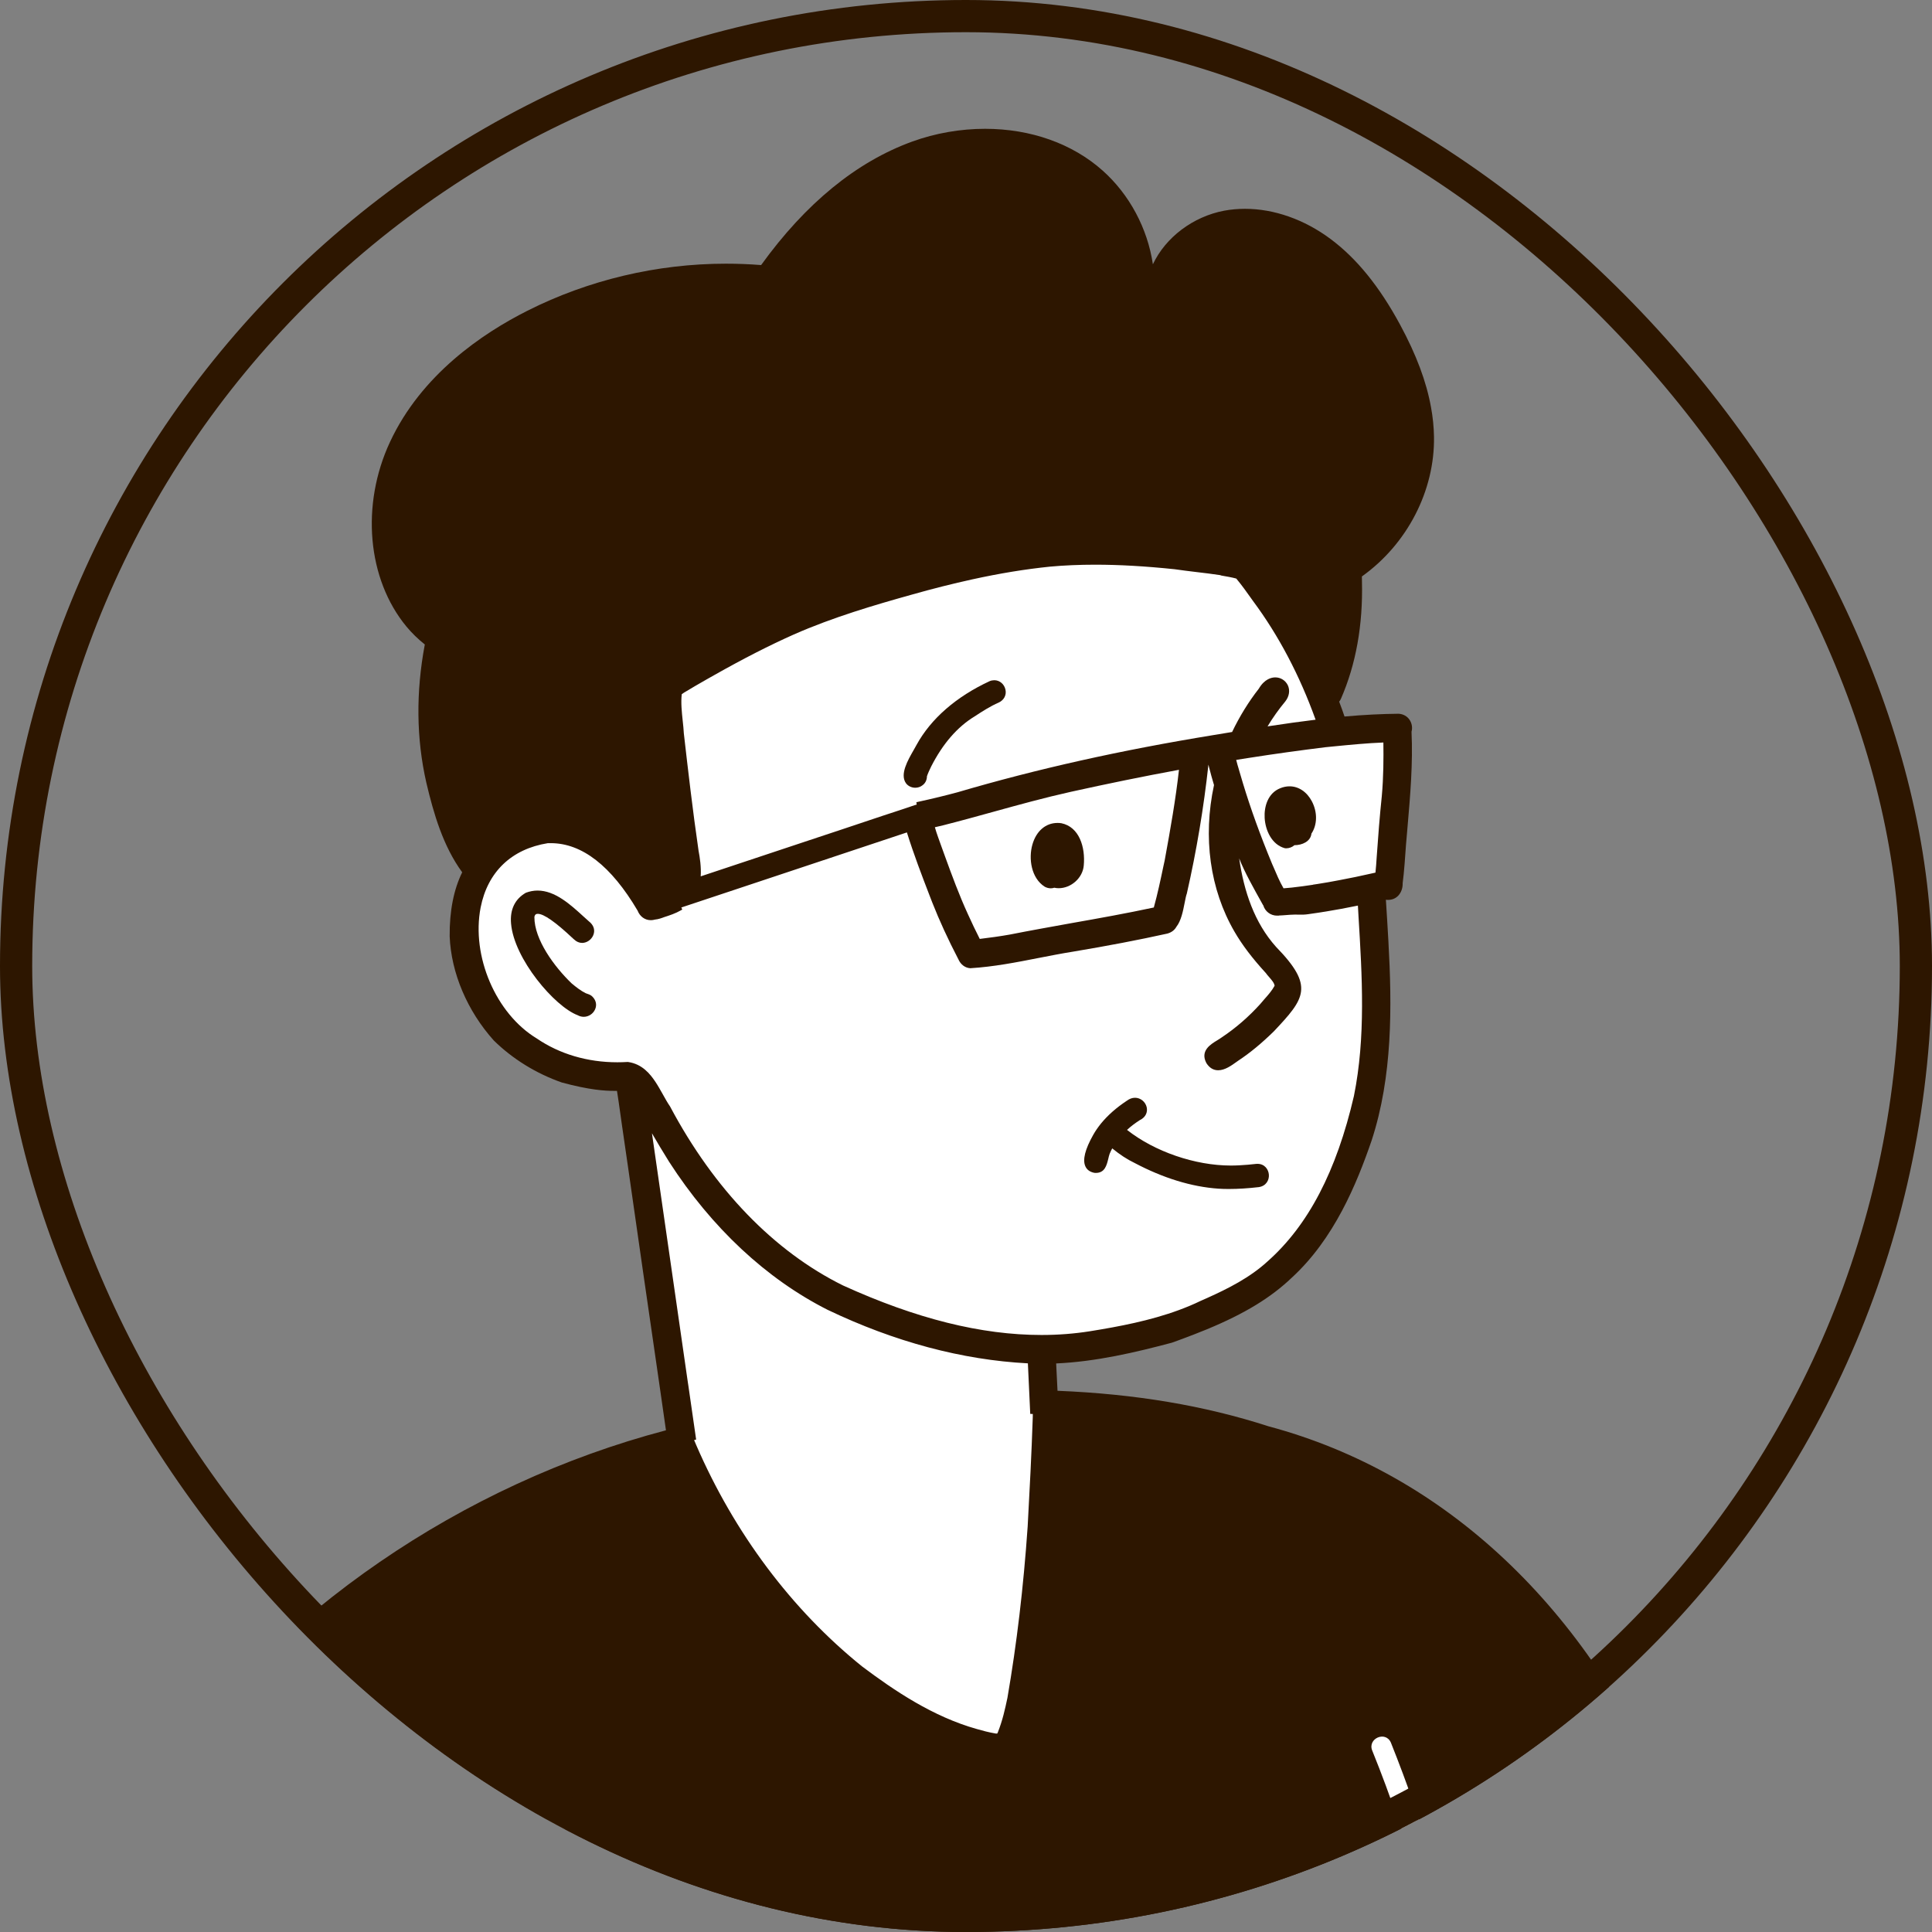 <svg width="60" height="60" viewBox="0 0 60 60" fill="none" xmlns="http://www.w3.org/2000/svg">
<rect x="0" y="0" width="60" height="60" fill="#808080" stroke="none"/>
<g id="expert ava">
<g clip-path="url(#clip0_6474_7670)">
<g id="Group">
<g id="Group_2">
<path id="Vector" d="M16.986 26.061C18.322 25.992 19.283 27.165 19.904 28.217C19.987 28.429 20.155 28.48 20.296 28.438C20.388 28.429 20.483 28.399 20.569 28.365C20.744 28.312 20.921 28.251 21.08 28.159C21.357 28.066 21.637 27.971 21.914 27.881C22.253 27.769 22.591 27.655 22.929 27.543C23.949 27.202 24.971 26.864 25.991 26.523C26.5 26.355 27.009 26.182 27.52 26.014C27.77 25.931 28.018 25.849 28.269 25.766C28.276 25.788 28.281 25.807 28.286 25.829C28.52 26.574 28.783 27.243 29.067 27.991C29.304 28.587 29.576 29.166 29.871 29.736C29.871 29.736 29.871 29.736 29.873 29.736C29.915 29.845 30.012 29.938 30.136 29.945C31.202 29.879 32.244 29.599 33.295 29.434C34.276 29.271 35.252 29.088 36.221 28.874C36.318 28.847 36.384 28.791 36.418 28.721C36.615 28.48 36.647 27.949 36.729 27.713C37.029 26.394 37.253 25.053 37.396 23.709C37.399 23.683 37.399 23.658 37.399 23.636C37.472 23.624 37.545 23.612 37.615 23.6C37.632 23.663 37.652 23.726 37.664 23.787C37.715 23.987 37.771 24.184 37.829 24.381C37.493 25.895 37.649 27.504 38.443 28.872C38.708 29.332 39.044 29.743 39.402 30.132C39.511 30.288 39.716 30.439 39.711 30.643C39.594 30.88 39.399 31.064 39.234 31.264C38.873 31.663 38.465 32.021 38.017 32.32C37.8 32.483 37.391 32.608 37.576 32.958C37.79 33.291 38.148 32.997 38.375 32.836C38.769 32.576 39.132 32.267 39.47 31.936C40.451 30.892 40.728 30.573 39.633 29.448C38.696 28.402 38.28 27.102 38.294 25.79C38.572 26.576 38.876 27.36 39.28 28.088C39.287 28.098 39.295 28.107 39.302 28.115C39.334 28.261 39.467 28.36 39.611 28.36H39.638L39.64 28.358H39.648C39.691 28.353 39.735 28.353 39.779 28.351C39.854 28.346 39.93 28.341 40.008 28.334C40.205 28.317 40.402 28.292 40.599 28.266C40.704 28.251 40.811 28.236 40.916 28.219C40.947 28.214 40.979 28.21 41.01 28.205C41.013 28.202 41.018 28.202 41.023 28.202C41.035 28.2 41.044 28.2 41.054 28.197C41.091 28.19 41.127 28.185 41.161 28.18C41.539 28.122 41.916 28.049 42.291 27.969C42.293 27.981 42.293 27.991 42.295 28.005C42.412 30.018 42.578 32.072 42.176 34.063C41.733 35.974 40.947 37.945 39.45 39.269C38.895 39.78 38.224 40.121 37.54 40.428C37.467 40.459 37.396 40.491 37.323 40.522C37.104 40.627 36.88 40.72 36.654 40.805C35.758 41.136 34.811 41.316 33.867 41.469C31.226 41.895 28.522 41.129 26.122 40.041C23.725 38.855 21.931 36.757 20.69 34.426C20.537 34.199 20.408 33.919 20.245 33.674C20.062 33.396 19.838 33.163 19.49 33.111C18.468 33.175 17.448 32.943 16.594 32.357C14.296 30.974 13.788 26.576 16.986 26.061ZM33.981 36.378C34.337 36.414 34.332 36.066 34.415 35.82C34.446 35.742 34.483 35.667 34.527 35.594C34.751 35.779 34.987 35.947 35.249 36.078C35.802 36.37 36.393 36.609 37.007 36.748C37.223 36.799 37.447 36.835 37.669 36.859C37.725 36.864 37.781 36.872 37.837 36.874C38.253 36.896 38.672 36.872 39.085 36.823C39.494 36.765 39.421 36.161 39.012 36.197C38.837 36.219 38.662 36.234 38.486 36.244C37.294 36.322 35.873 35.869 34.923 35.1C35.06 34.968 35.211 34.854 35.366 34.754C35.819 34.538 35.43 33.927 35.021 34.228C34.726 34.421 34.449 34.654 34.225 34.929C34.137 35.036 34.057 35.151 33.989 35.273C33.826 35.56 33.47 36.261 33.981 36.378ZM17.954 31.483C18.278 31.671 18.636 31.271 18.371 30.991C18.317 30.931 18.244 30.918 18.174 30.892C18.011 30.811 17.867 30.697 17.726 30.58C17.205 30.084 16.545 29.22 16.55 28.477C16.643 27.954 17.692 28.979 17.867 29.142C18.161 29.427 18.597 28.988 18.312 28.696C17.784 28.236 17.117 27.479 16.348 27.769C15.046 28.526 17 31.123 17.954 31.483Z" fill="white"/>
<path id="Vector_2" d="M20.023 34.545C20.05 34.737 20.077 34.932 20.106 35.127C20.182 35.652 20.257 36.175 20.332 36.701C20.491 37.792 20.646 38.88 20.805 39.972C20.953 41.007 21.102 42.041 21.253 43.073C21.33 43.608 21.406 44.144 21.484 44.682C21.491 44.696 21.496 44.713 21.503 44.728C21.518 44.76 21.53 44.791 21.544 44.821C21.554 44.845 21.564 44.867 21.574 44.889C22.723 47.549 24.482 49.968 26.743 51.789C27.836 52.609 29.004 53.371 30.331 53.745C30.523 53.799 30.718 53.85 30.917 53.882C30.944 53.884 30.968 53.884 30.995 53.884C31.007 53.862 31.02 53.838 31.032 53.819C31.18 53.441 31.253 53.113 31.334 52.733C31.64 50.971 31.84 49.192 31.964 47.408C32.025 46.281 32.086 45.154 32.122 44.025C32.124 43.974 32.124 43.918 32.124 43.867C32.124 43.864 32.124 43.862 32.124 43.859C32.112 43.618 32.103 43.38 32.09 43.139C32.076 42.837 32.064 42.533 32.049 42.228C32.049 42.226 32.049 42.221 32.049 42.216C29.876 42.119 27.727 41.498 25.767 40.561C23.747 39.541 22.114 37.901 20.895 36.01C20.481 35.348 20.211 34.876 20.023 34.545Z" fill="white"/>
<path id="Vector_3" d="M21.05 21.485C21.089 21.46 21.126 21.434 21.162 21.407C21.471 21.217 21.788 21.039 22.102 20.859C22.917 20.402 23.735 19.968 24.596 19.584C25.779 19.063 27.02 18.693 28.264 18.345C28.895 18.168 29.53 18.004 30.172 17.863C30.971 17.688 31.776 17.552 32.589 17.466C33.889 17.35 35.198 17.413 36.493 17.547C36.965 17.615 37.44 17.661 37.912 17.729C38.097 17.761 38.284 17.788 38.467 17.841C38.469 17.844 38.474 17.849 38.477 17.854C38.669 18.085 38.844 18.331 39.017 18.576C39.891 19.752 40.553 21.071 41.032 22.451C40.392 22.524 39.757 22.619 39.119 22.719C39.319 22.356 39.552 22.013 39.818 21.692C40.129 21.295 39.55 20.857 39.202 21.448C38.868 21.877 38.581 22.346 38.35 22.843C38.133 22.879 37.919 22.913 37.705 22.95C35.028 23.386 32.373 23.958 29.768 24.722C29.357 24.834 28.941 24.934 28.525 25.024C28.503 25.024 28.478 25.029 28.456 25.036C28.449 25.038 28.444 25.038 28.437 25.041C28.106 25.155 27.77 25.262 27.437 25.374C26.969 25.53 26.502 25.686 26.037 25.841C25.02 26.18 24 26.518 22.983 26.856C22.72 26.944 22.455 27.032 22.192 27.119C22 27.183 21.81 27.246 21.617 27.311C21.654 27.029 21.615 26.725 21.564 26.448C21.386 25.23 21.243 24.009 21.106 22.787C21.082 22.359 20.989 21.916 21.05 21.485ZM28.174 24.294C28.274 24.432 28.488 24.454 28.62 24.349C28.7 24.294 28.741 24.201 28.741 24.108C28.778 23.992 28.831 23.877 28.885 23.768C29.201 23.147 29.639 22.578 30.243 22.21C30.484 22.052 30.732 21.894 31 21.774C31.377 21.604 31.136 21.044 30.754 21.195C29.839 21.621 29.002 22.256 28.51 23.152C28.362 23.432 27.962 23.994 28.174 24.294Z" fill="white"/>
<path id="Vector_4" d="M29.253 25.506C30.582 25.17 31.893 24.758 33.232 24.461C34.403 24.201 35.581 23.96 36.761 23.746C36.657 24.753 36.479 25.754 36.296 26.747C36.187 27.258 36.082 27.771 35.941 28.275C35.939 28.28 35.936 28.283 35.934 28.287C34.427 28.618 32.901 28.842 31.387 29.144C31.064 29.203 30.735 29.246 30.409 29.285C30.389 29.288 30.372 29.293 30.353 29.293C30.209 29.01 30.073 28.726 29.942 28.438C29.669 27.842 29.445 27.234 29.221 26.615C29.104 26.279 28.961 25.939 28.871 25.588C29 25.564 29.126 25.537 29.253 25.506ZM32.473 27.496C32.556 27.54 32.653 27.55 32.74 27.518C33.14 27.611 33.575 27.282 33.609 26.876C33.656 26.387 33.512 25.727 32.955 25.613C31.988 25.481 31.765 27.046 32.473 27.496Z" fill="white"/>
<path id="Vector_5" d="M38.481 23.454C38.513 23.449 38.539 23.444 38.571 23.439C38.644 23.427 38.717 23.417 38.79 23.405C39.571 23.283 40.358 23.174 41.146 23.076C41.791 23.013 42.441 22.94 43.091 22.925C43.1 23.529 43.098 24.135 43.042 24.734C42.979 25.359 42.93 25.99 42.884 26.618C42.872 26.812 42.855 27.009 42.833 27.202C42.833 27.204 42.833 27.204 42.833 27.204C42.74 27.226 42.648 27.246 42.555 27.267C42.246 27.338 41.935 27.401 41.623 27.46C41.394 27.501 41.166 27.543 40.937 27.579C40.927 27.581 40.915 27.581 40.905 27.584C40.905 27.586 40.903 27.586 40.903 27.586C40.645 27.625 40.387 27.664 40.126 27.691C40.014 27.703 39.903 27.713 39.791 27.72C39.63 27.457 39.513 27.168 39.391 26.883C39.048 26.055 38.737 25.216 38.479 24.359C38.464 24.315 38.452 24.271 38.437 24.225C38.43 24.198 38.42 24.172 38.413 24.145C38.401 24.099 38.386 24.052 38.372 24.009L38.347 23.916C38.335 23.875 38.323 23.831 38.311 23.787C38.306 23.768 38.301 23.751 38.296 23.734C38.291 23.716 38.286 23.697 38.282 23.678C38.277 23.661 38.272 23.641 38.267 23.624C38.262 23.605 38.257 23.587 38.252 23.568C38.252 23.566 38.252 23.566 38.252 23.566C38.25 23.553 38.245 23.539 38.243 23.529C38.24 23.517 38.235 23.502 38.235 23.493C38.316 23.48 38.398 23.466 38.481 23.454ZM39.91 26.296C40.01 26.309 40.112 26.27 40.18 26.199C40.387 26.206 40.662 26.111 40.681 25.873C41.088 25.282 40.55 24.218 39.776 24.525C39.085 24.805 39.223 26.104 39.91 26.296Z" fill="white"/>
</g>
<g id="Group_3">
<path id="Vector_6" d="M1.012 65.667C1.034 65.469 1.061 65.263 1.097 65.036C1.654 61.495 3.412 57.569 4.909 55.25C8.589 50.039 14.332 46.093 20.682 44.419C20.626 44.027 20.57 43.638 20.514 43.246L20.376 42.292C20.242 41.357 20.105 40.42 19.969 39.486L19.502 36.229C19.439 35.803 19.378 35.38 19.317 34.954L19.261 34.559C19.229 34.333 19.198 34.107 19.161 33.878C19.132 33.878 19.103 33.878 19.071 33.878C18.786 33.878 18.307 33.851 17.448 33.618C16.649 33.338 15.919 32.887 15.335 32.313C14.512 31.395 14.011 30.218 13.965 29.081C13.958 28.297 14.089 27.628 14.354 27.09C13.763 26.282 13.468 25.274 13.24 24.306C12.928 22.938 12.914 21.494 13.193 20.015C12.982 19.847 12.789 19.659 12.621 19.457C11.405 17.983 11.2 15.678 12.113 13.723C13.084 11.642 14.97 10.36 16.382 9.649C18.275 8.695 20.407 8.189 22.544 8.189C22.909 8.189 23.277 8.203 23.637 8.232C25.02 6.315 26.599 5.025 28.329 4.397C29.045 4.136 29.829 4 30.593 4C32.012 4 33.309 4.462 34.246 5.3C35.076 6.04 35.638 7.091 35.804 8.208C36.198 7.371 37.05 6.726 38.019 6.543C38.228 6.504 38.447 6.485 38.666 6.485C39.567 6.485 40.508 6.816 41.319 7.42C42.13 8.023 42.838 8.894 43.483 10.087C43.986 11.017 44.3 11.857 44.442 12.652C44.498 12.954 44.529 13.261 44.534 13.563C44.561 15.239 43.702 16.899 42.295 17.902V17.912C42.297 17.965 42.297 18.019 42.297 18.07C42.329 19.411 42.11 20.633 41.645 21.699C41.63 21.733 41.611 21.765 41.589 21.791C41.657 21.967 41.711 22.118 41.755 22.252C42.361 22.198 42.911 22.171 43.437 22.166C43.58 22.176 43.699 22.242 43.775 22.354C43.85 22.463 43.87 22.607 43.836 22.724C43.882 23.707 43.797 24.7 43.714 25.659C43.68 26.041 43.646 26.438 43.621 26.829C43.604 27.056 43.58 27.282 43.561 27.426C43.566 27.582 43.514 27.72 43.422 27.818C43.339 27.903 43.232 27.947 43.108 27.947C43.088 27.947 43.069 27.947 43.04 27.942C43.069 28.373 43.093 28.801 43.118 29.232C43.232 31.267 43.249 33.425 42.597 35.419C42.134 36.767 41.433 38.473 40.117 39.68C39.464 40.303 38.654 40.797 37.483 41.282C37.218 41.391 36.936 41.501 36.597 41.625C36.534 41.649 36.471 41.671 36.395 41.698C35.261 42 34.042 42.287 32.8 42.343C32.815 42.623 32.827 42.905 32.842 43.192C35.256 43.29 37.401 43.65 39.394 44.295C44.887 45.765 49.326 49.949 51.892 56.077C53.169 59.163 53.754 62.393 53.625 65.674L53.622 65.72H45.926L45.921 65.676C45.839 64.963 45.724 64.238 45.615 63.539C45.537 63.043 45.457 62.529 45.388 62.023C44.977 59.48 44.22 56.827 43.142 54.14C43.081 54.001 42.974 53.979 42.913 53.979C42.818 53.979 42.723 54.03 42.67 54.108C42.636 54.157 42.606 54.24 42.65 54.347C43.85 57.316 44.656 60.341 45.048 63.34C45.099 63.763 45.164 64.192 45.23 64.605C45.284 64.953 45.34 65.311 45.386 65.667L45.393 65.72H1.075C1.065 65.72 1.053 65.72 1.041 65.718L1 65.708L1.012 65.667ZM42.047 34.039C42.417 32.211 42.302 30.308 42.19 28.465L42.171 28.124C41.813 28.197 41.489 28.258 41.183 28.307L41.073 28.324L41.044 28.329L40.934 28.346C40.84 28.36 40.745 28.373 40.652 28.387L40.618 28.392C40.426 28.421 40.275 28.392 40.068 28.409C39.993 28.416 39.917 28.421 39.837 28.426L39.783 28.429L39.727 28.431L39.718 28.436H39.659C39.462 28.436 39.289 28.307 39.233 28.119C39.228 28.115 39.224 28.107 39.219 28.098C38.929 27.577 38.654 27.092 38.484 26.659C38.63 27.679 38.956 28.655 39.63 29.407C40.822 30.631 40.526 31.004 39.564 32.026C39.184 32.398 38.822 32.698 38.454 32.941L38.406 32.975C38.243 33.092 38.041 33.238 37.831 33.238C37.683 33.238 37.561 33.165 37.466 33.016C37.262 32.632 37.6 32.43 37.802 32.308C37.853 32.276 37.902 32.247 37.948 32.213C38.381 31.924 38.781 31.576 39.138 31.181C39.18 31.13 39.224 31.081 39.267 31.03C39.384 30.899 39.503 30.763 39.584 30.614C39.574 30.527 39.496 30.439 39.416 30.346C39.374 30.298 39.333 30.252 39.311 30.218C38.885 29.753 38.576 29.344 38.337 28.932C37.576 27.621 37.352 26.005 37.702 24.381C37.646 24.194 37.593 24.004 37.544 23.809C37.539 23.787 37.534 23.768 37.529 23.746C37.383 25.08 37.16 26.425 36.858 27.75C36.833 27.818 36.812 27.925 36.79 28.039C36.739 28.302 36.678 28.601 36.534 28.782C36.478 28.884 36.383 28.957 36.254 28.993C35.366 29.19 34.407 29.373 33.321 29.555C32.964 29.611 32.601 29.684 32.243 29.753C31.562 29.887 30.856 30.025 30.133 30.069C29.972 30.059 29.834 29.955 29.763 29.791C29.437 29.164 29.174 28.589 28.955 28.034L28.872 27.82C28.619 27.163 28.381 26.542 28.166 25.856C28.166 25.854 28.166 25.854 28.166 25.851L22.951 27.587C22.354 27.784 21.756 27.983 21.159 28.183L21.189 28.246L21.152 28.268C20.979 28.368 20.787 28.431 20.626 28.482C20.566 28.506 20.444 28.55 20.342 28.558C20.3 28.57 20.256 28.577 20.213 28.577C20.028 28.577 19.872 28.463 19.801 28.28C18.981 26.89 18.073 26.185 17.105 26.185C17.07 26.185 17.036 26.185 17.015 26.185C15.883 26.367 15.143 27.078 14.926 28.185C14.634 29.697 15.399 31.481 16.669 32.25C17.377 32.734 18.244 32.99 19.171 32.99C19.276 32.99 19.38 32.987 19.495 32.98L19.512 32.982C19.942 33.046 20.188 33.347 20.356 33.6C20.439 33.725 20.51 33.854 20.583 33.983C20.656 34.114 20.726 34.241 20.809 34.362C22.179 36.94 24.039 38.862 26.18 39.921C28.456 40.956 30.474 41.459 32.345 41.459C32.859 41.459 33.365 41.42 33.849 41.343C34.757 41.197 35.721 41.014 36.612 40.685C36.841 40.6 37.065 40.508 37.274 40.406L37.488 40.311C38.138 40.019 38.817 39.678 39.367 39.172C40.628 38.054 41.506 36.373 42.047 34.039ZM42.913 24.724C42.967 24.13 42.969 23.527 42.962 23.059C42.451 23.079 41.932 23.13 41.431 23.179L41.158 23.206C40.375 23.303 39.584 23.412 38.807 23.534L38.588 23.568L38.391 23.6L38.432 23.753C38.432 23.753 38.462 23.858 38.471 23.885L38.496 23.972L38.561 24.191C38.574 24.235 38.586 24.276 38.6 24.323C38.837 25.106 39.133 25.929 39.508 26.834L39.545 26.917C39.64 27.141 39.737 27.372 39.861 27.587C39.946 27.579 40.029 27.572 40.114 27.565C40.338 27.54 40.569 27.509 40.776 27.477V27.474L40.917 27.453C41.144 27.419 41.37 27.377 41.601 27.333C41.962 27.265 42.256 27.204 42.529 27.141L42.716 27.1C42.731 26.949 42.745 26.788 42.755 26.61C42.799 25.975 42.847 25.352 42.913 24.724ZM37.892 17.861C37.649 17.824 37.405 17.795 37.16 17.766C36.931 17.739 36.702 17.71 36.48 17.678C35.565 17.583 34.757 17.537 34.013 17.537C33.523 17.537 33.049 17.557 32.603 17.598C31.829 17.678 31.043 17.807 30.199 17.992C29.59 18.126 28.967 18.282 28.298 18.472C27.176 18.786 25.876 19.165 24.649 19.706C23.902 20.039 23.111 20.441 22.167 20.974L21.953 21.095C21.714 21.232 21.466 21.373 21.24 21.512C21.218 21.529 21.194 21.546 21.172 21.56C21.142 21.83 21.174 22.113 21.203 22.393C21.218 22.522 21.23 22.653 21.237 22.775C21.364 23.882 21.512 25.172 21.695 26.425C21.734 26.628 21.78 26.922 21.761 27.216L22.975 26.812C23.793 26.54 24.611 26.267 25.426 25.997L26.027 25.798C26.288 25.71 27.427 25.33 27.427 25.33L27.76 25.221C27.982 25.148 28.205 25.075 28.424 24.999C28.424 24.999 28.461 24.99 28.468 24.99L28.459 24.914L28.502 24.904C28.991 24.797 29.383 24.7 29.736 24.605C32.219 23.875 34.818 23.296 37.688 22.828L38.264 22.733C38.496 22.249 38.776 21.794 39.092 21.39C39.272 21.083 39.491 21.037 39.606 21.037C39.771 21.037 39.919 21.13 39.993 21.278C40.068 21.436 40.041 21.623 39.917 21.782C39.715 22.025 39.53 22.285 39.365 22.558C39.934 22.471 40.411 22.405 40.857 22.351C40.362 20.974 39.708 19.732 38.912 18.662L38.875 18.61C38.724 18.396 38.566 18.175 38.394 17.968C38.245 17.927 38.087 17.902 37.934 17.875L37.892 17.861ZM29.033 25.691C29.091 25.892 29.167 26.092 29.237 26.289C29.274 26.387 29.31 26.484 29.342 26.579C29.568 27.202 29.792 27.808 30.06 28.392C30.177 28.65 30.299 28.908 30.427 29.159C30.746 29.12 31.058 29.078 31.364 29.023C32.005 28.896 32.65 28.782 33.273 28.669C34.115 28.521 34.984 28.365 35.833 28.183C35.95 27.759 36.042 27.326 36.13 26.905L36.169 26.727C36.352 25.73 36.512 24.824 36.614 23.907C35.519 24.108 34.39 24.34 33.258 24.59C32.448 24.77 31.635 24.994 30.851 25.211C30.342 25.352 29.814 25.498 29.284 25.632C29.198 25.652 29.116 25.671 29.033 25.691ZM31.995 43.91C31.995 43.91 31.929 42.477 31.922 42.34C29.878 42.233 27.787 41.674 25.703 40.678C23.8 39.717 22.099 38.127 20.78 36.081C20.587 35.772 20.412 35.48 20.247 35.195C20.393 36.205 20.933 39.953 20.933 39.953C21.069 40.888 21.203 41.82 21.337 42.759L21.359 42.91C21.366 42.951 21.371 42.995 21.381 43.056L21.619 44.706L21.556 44.723C21.568 44.75 21.61 44.847 21.619 44.872C22.802 47.607 24.584 49.988 26.772 51.752C27.767 52.499 28.97 53.315 30.345 53.699C30.503 53.745 30.712 53.801 30.922 53.836L30.968 53.838C30.97 53.831 30.987 53.804 30.987 53.804C31.138 53.422 31.211 53.084 31.287 52.726C31.576 51.051 31.783 49.311 31.915 47.408C31.978 46.259 32.036 45.135 32.073 44.027C32.073 43.991 32.075 43.952 32.075 43.913L31.995 43.91Z" fill="#2D1600"/>
<path id="Vector_7" d="M17.757 30.544C17.898 30.66 18.037 30.77 18.19 30.845C18.205 30.853 18.222 30.858 18.236 30.862C18.292 30.882 18.353 30.901 18.404 30.957C18.511 31.069 18.541 31.21 18.482 31.344C18.421 31.485 18.28 31.578 18.127 31.578C18.059 31.578 17.993 31.558 17.937 31.527C17.226 31.259 15.961 29.779 15.871 28.679C15.834 28.248 15.992 27.92 16.331 27.725C16.45 27.681 16.572 27.657 16.693 27.657C17.238 27.657 17.711 28.088 18.127 28.468C18.2 28.536 18.273 28.601 18.343 28.662C18.451 28.772 18.48 28.91 18.424 29.044C18.365 29.185 18.224 29.283 18.078 29.283C17.988 29.283 17.903 29.246 17.832 29.178L17.791 29.142C17.253 28.635 16.888 28.38 16.703 28.38C16.659 28.38 16.61 28.392 16.596 28.48C16.593 29.181 17.219 30.03 17.757 30.544Z" fill="#2D1600"/>
<path id="Vector_8" d="M31.017 21.818C30.749 21.935 30.501 22.096 30.267 22.249C29.732 22.575 29.281 23.094 28.921 23.799C28.87 23.904 28.819 24.011 28.787 24.108C28.787 24.223 28.734 24.328 28.648 24.388C28.588 24.437 28.507 24.464 28.424 24.464C28.308 24.464 28.198 24.41 28.135 24.323C27.94 24.048 28.193 23.61 28.376 23.291C28.41 23.232 28.442 23.176 28.466 23.13C28.911 22.32 29.695 21.636 30.734 21.154C30.783 21.134 30.832 21.125 30.88 21.125C31.046 21.125 31.189 21.246 31.226 21.419C31.262 21.585 31.18 21.743 31.017 21.818Z" fill="#2D1600"/>
<path id="Vector_9" d="M32.842 25.557C32.88 25.557 32.919 25.559 32.963 25.566C33.518 25.681 33.711 26.311 33.657 26.881C33.625 27.26 33.27 27.584 32.878 27.584C32.832 27.584 32.786 27.579 32.742 27.569C32.705 27.582 32.669 27.587 32.63 27.587C32.567 27.587 32.503 27.569 32.445 27.538C32.026 27.273 31.936 26.664 32.063 26.226C32.184 25.805 32.477 25.557 32.842 25.557Z" fill="#2D1600"/>
<path id="Vector_10" d="M34.541 35.664C34.512 35.718 34.485 35.774 34.461 35.832C34.444 35.881 34.431 35.932 34.419 35.986C34.368 36.193 34.31 36.426 34.032 36.426C34.015 36.426 33.998 36.426 33.974 36.421C33.842 36.392 33.752 36.324 33.706 36.219C33.616 36.017 33.699 35.691 33.95 35.246C34.015 35.129 34.096 35.012 34.19 34.895C34.4 34.637 34.67 34.399 34.994 34.185C35.076 34.124 35.161 34.092 35.249 34.092C35.419 34.092 35.573 34.216 35.612 34.387C35.641 34.518 35.6 34.691 35.395 34.788C35.252 34.881 35.118 34.98 35.001 35.09C35.855 35.764 37.114 36.197 38.221 36.197C38.311 36.197 38.399 36.195 38.486 36.19C38.671 36.18 38.842 36.166 39.01 36.146C39.024 36.144 39.039 36.144 39.051 36.144C39.277 36.144 39.394 36.319 39.406 36.482C39.418 36.643 39.326 36.833 39.092 36.867C38.754 36.906 38.45 36.925 38.16 36.925C38.053 36.925 37.943 36.923 37.836 36.915C37.002 36.857 36.125 36.587 35.232 36.115C35.003 36.005 34.777 35.857 34.541 35.664Z" fill="#2D1600"/>
<path id="Vector_11" d="M40.2 26.248C40.131 26.309 40.036 26.345 39.944 26.345C39.932 26.345 39.917 26.345 39.895 26.34C39.496 26.228 39.297 25.788 39.275 25.401C39.255 25.055 39.372 24.632 39.759 24.479C39.856 24.439 39.954 24.42 40.049 24.42C40.331 24.42 40.589 24.595 40.742 24.887C40.917 25.221 40.913 25.613 40.728 25.888C40.701 26.136 40.436 26.248 40.2 26.248Z" fill="#2D1600"/>
</g>
<path id="Vector_12" d="M43.196 54.12C43.033 53.741 42.463 53.991 42.616 54.366C43.78 57.241 44.61 60.266 45.009 63.347C45.101 64.124 45.245 64.897 45.347 65.674C45.554 65.674 45.766 65.674 45.977 65.674C45.836 64.452 45.61 63.238 45.444 62.018C45.004 59.307 44.215 56.669 43.196 54.12Z" fill="white"/>
<path id="Vector_13" d="M14.539 66H15.181C15.198 65.89 15.213 65.781 15.225 65.671C15.232 65.628 15.237 65.584 15.242 65.54C15.247 65.503 15.252 65.469 15.257 65.433C15.661 62.388 16.486 59.402 17.635 56.559C17.788 56.187 17.218 55.934 17.055 56.316C16.033 58.861 15.247 61.502 14.807 64.211C14.751 64.62 14.69 65.026 14.627 65.435C14.614 65.513 14.6 65.594 14.59 65.671C14.573 65.781 14.556 65.89 14.539 66Z" fill="white"/>
</g>
</g>
<rect x="0.5" y="0.5" width="59" height="59" rx="29.5" stroke="#2D1600"/>
</g>
<defs>
<clipPath id="clip0_6474_7670">
<rect width="60" height="60" rx="30" fill="white"/>
</clipPath>
</defs>
</svg>
